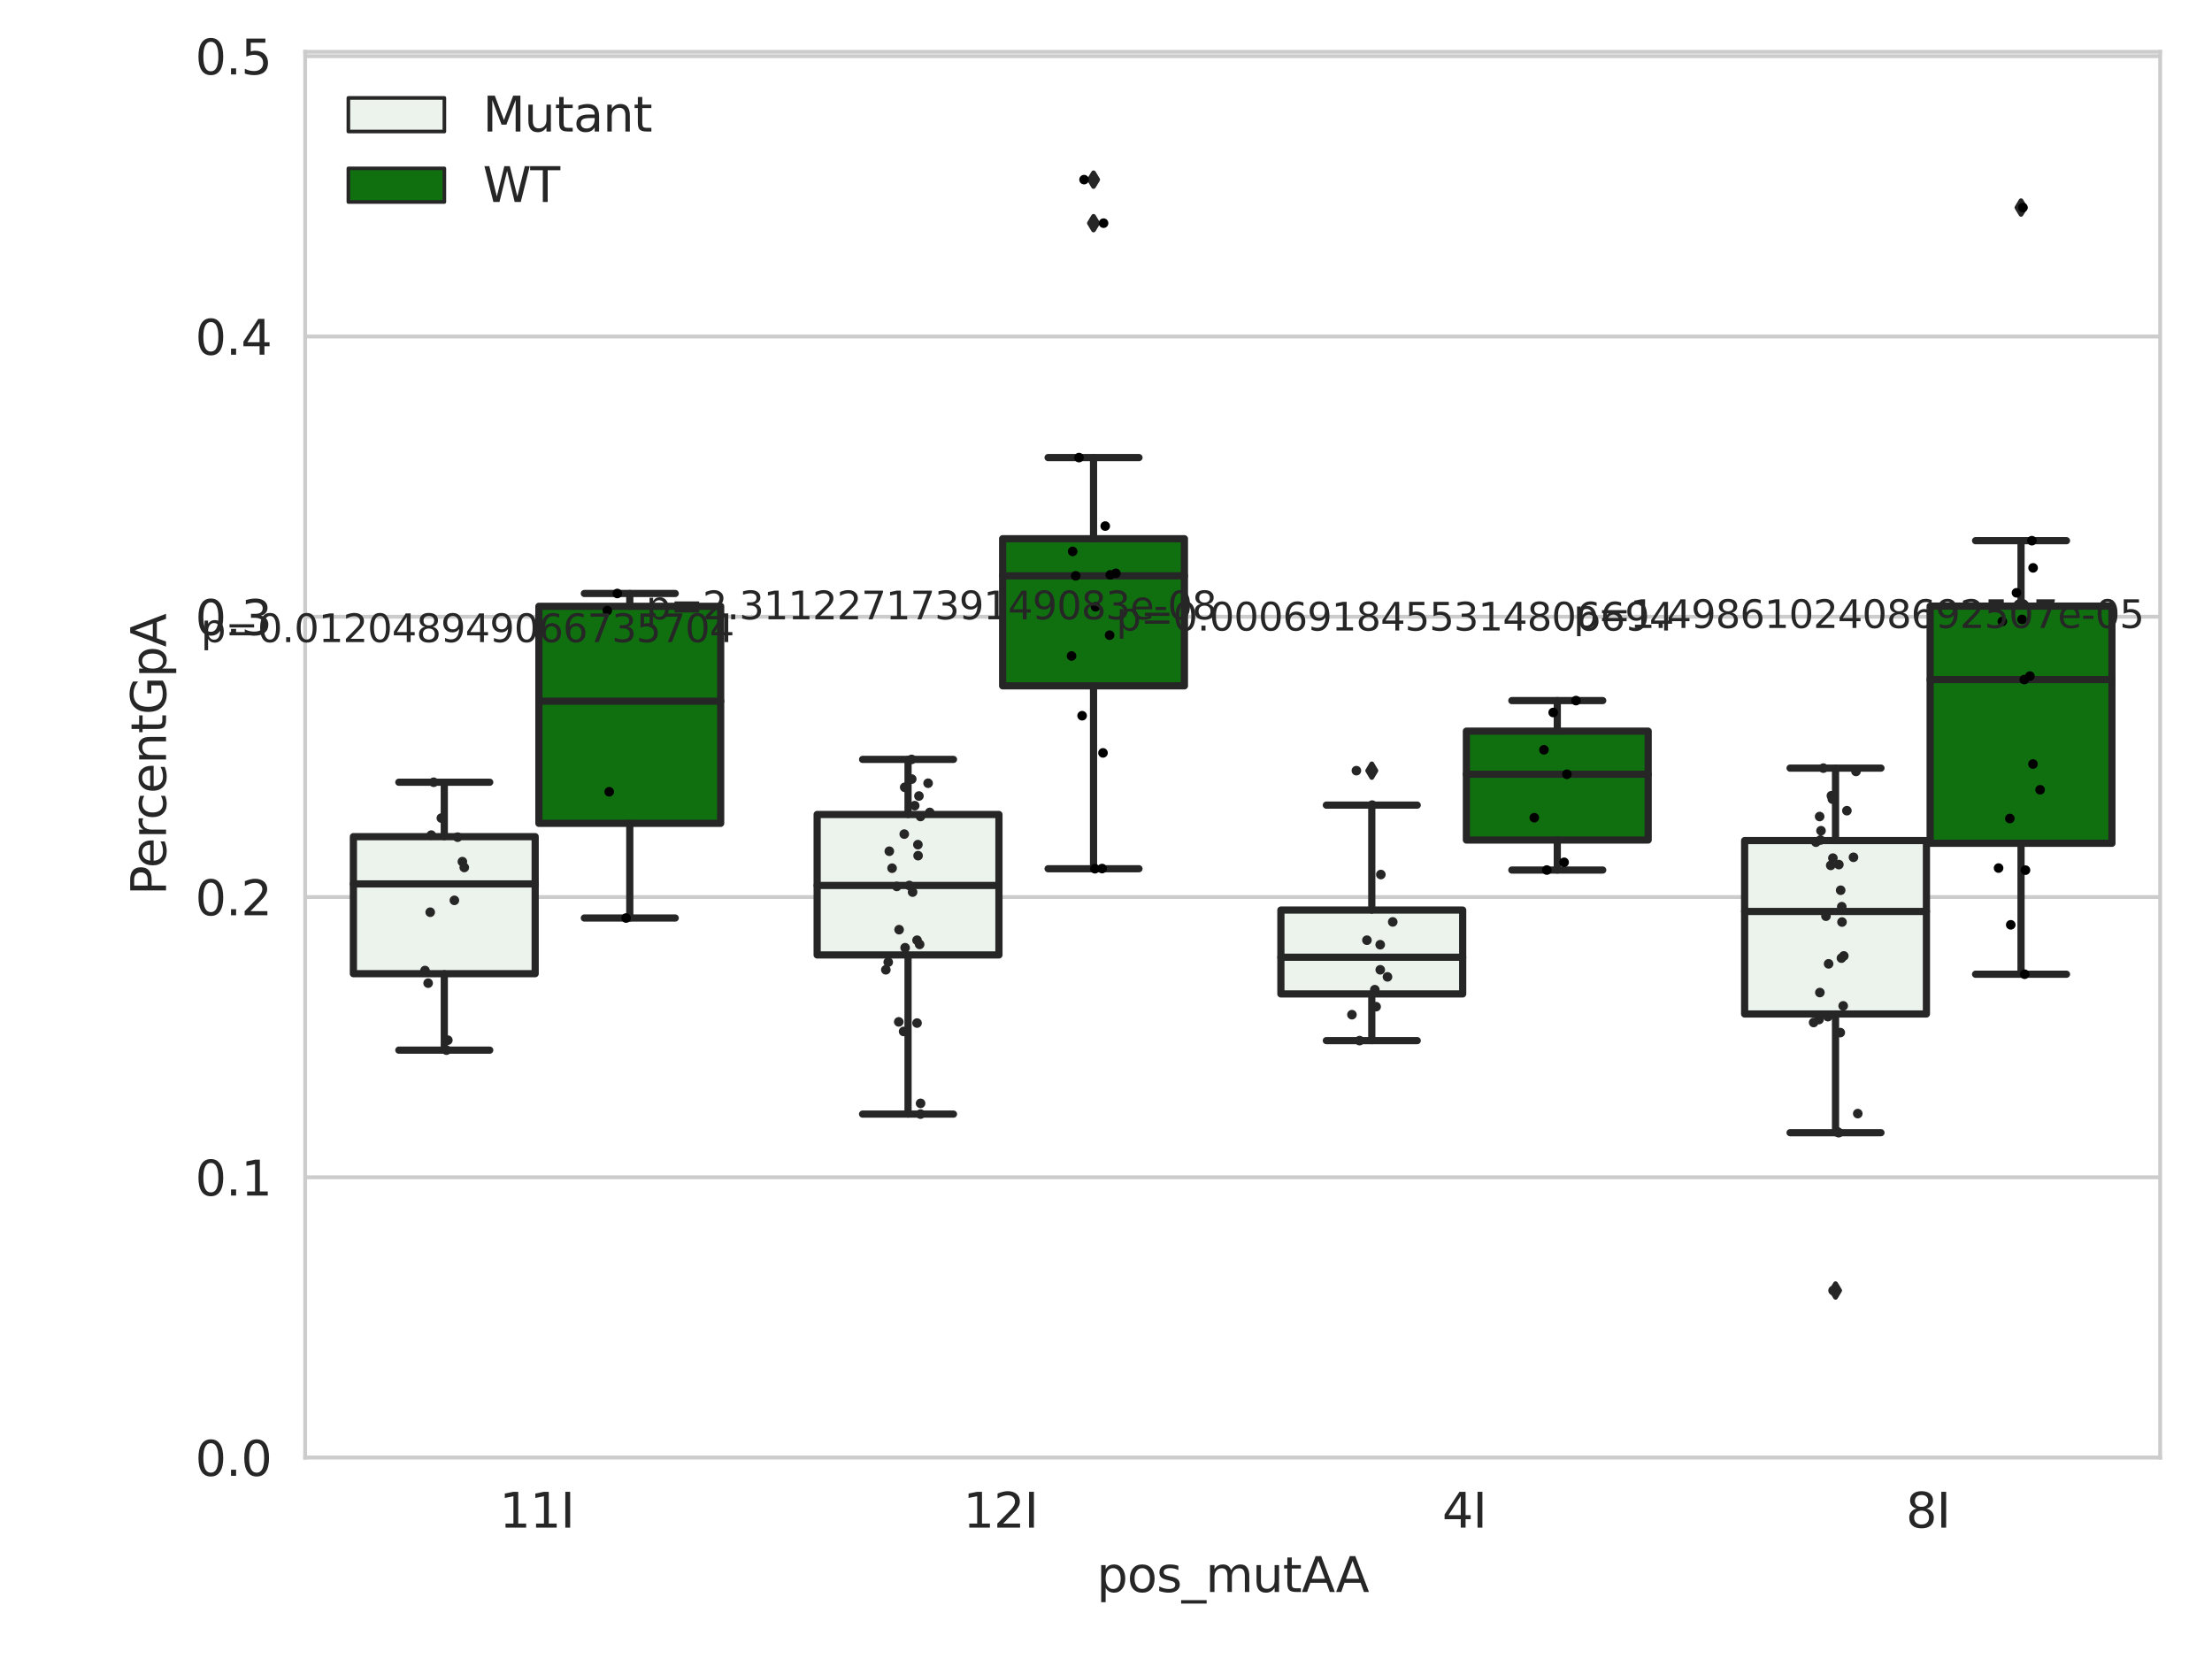 <?xml version="1.0" encoding="utf-8" standalone="no"?>
<!DOCTYPE svg PUBLIC "-//W3C//DTD SVG 1.1//EN"
  "http://www.w3.org/Graphics/SVG/1.1/DTD/svg11.dtd">
<svg xmlns:xlink="http://www.w3.org/1999/xlink" width="460.8pt" height="345.6pt" viewBox="0 0 460.8 345.6" xmlns="http://www.w3.org/2000/svg" version="1.1">
 <defs>
  <style type="text/css">*{stroke-linejoin: round; stroke-linecap: butt}</style>
 </defs>
 <g id="figure_1">
  <g id="patch_1">
   <path d="M 0 345.6 
L 460.8 345.6 
L 460.8 0 
L 0 0 
z
" style="fill: #ffffff"/>
  </g>
  <g id="axes_1">
   <g id="patch_2">
    <path d="M 63.571 303.64 
L 450 303.64 
L 450 10.8 
L 63.571 10.8 
z
" style="fill: #ffffff"/>
   </g>
   <g id="matplotlib.axis_1">
    <g id="xtick_1">
     <g id="text_1">
      <!-- 11I -->
      <g style="fill: #262626" transform="translate(104.037 318.238)scale(0.1 -0.1)">
       <defs>
        <path id="DejaVuSans-31" d="M 794 531 
L 1825 531 
L 1825 4091 
L 703 3866 
L 703 4441 
L 1819 4666 
L 2450 4666 
L 2450 531 
L 3481 531 
L 3481 0 
L 794 0 
L 794 531 
z
" transform="scale(0.016)"/>
        <path id="DejaVuSans-49" d="M 628 4666 
L 1259 4666 
L 1259 0 
L 628 0 
L 628 4666 
z
" transform="scale(0.016)"/>
       </defs>
       <use xlink:href="#DejaVuSans-31"/>
       <use xlink:href="#DejaVuSans-31" x="63.623"/>
       <use xlink:href="#DejaVuSans-49" x="127.246"/>
      </g>
     </g>
    </g>
    <g id="xtick_2">
     <g id="text_2">
      <!-- 12I -->
      <g style="fill: #262626" transform="translate(200.645 318.238)scale(0.1 -0.1)">
       <defs>
        <path id="DejaVuSans-32" d="M 1228 531 
L 3431 531 
L 3431 0 
L 469 0 
L 469 531 
Q 828 903 1448 1529 
Q 2069 2156 2228 2338 
Q 2531 2678 2651 2914 
Q 2772 3150 2772 3378 
Q 2772 3750 2511 3984 
Q 2250 4219 1831 4219 
Q 1534 4219 1204 4116 
Q 875 4013 500 3803 
L 500 4441 
Q 881 4594 1212 4672 
Q 1544 4750 1819 4750 
Q 2544 4750 2975 4387 
Q 3406 4025 3406 3419 
Q 3406 3131 3298 2873 
Q 3191 2616 2906 2266 
Q 2828 2175 2409 1742 
Q 1991 1309 1228 531 
z
" transform="scale(0.016)"/>
       </defs>
       <use xlink:href="#DejaVuSans-31"/>
       <use xlink:href="#DejaVuSans-32" x="63.623"/>
       <use xlink:href="#DejaVuSans-49" x="127.246"/>
      </g>
     </g>
    </g>
    <g id="xtick_3">
     <g id="text_3">
      <!-- 4I -->
      <g style="fill: #262626" transform="translate(300.433 318.238)scale(0.1 -0.1)">
       <defs>
        <path id="DejaVuSans-34" d="M 2419 4116 
L 825 1625 
L 2419 1625 
L 2419 4116 
z
M 2253 4666 
L 3047 4666 
L 3047 1625 
L 3713 1625 
L 3713 1100 
L 3047 1100 
L 3047 0 
L 2419 0 
L 2419 1100 
L 313 1100 
L 313 1709 
L 2253 4666 
z
" transform="scale(0.016)"/>
       </defs>
       <use xlink:href="#DejaVuSans-34"/>
       <use xlink:href="#DejaVuSans-49" x="63.623"/>
      </g>
     </g>
    </g>
    <g id="xtick_4">
     <g id="text_4">
      <!-- 8I -->
      <g style="fill: #262626" transform="translate(397.04 318.238)scale(0.1 -0.1)">
       <defs>
        <path id="DejaVuSans-38" d="M 2034 2216 
Q 1584 2216 1326 1975 
Q 1069 1734 1069 1313 
Q 1069 891 1326 650 
Q 1584 409 2034 409 
Q 2484 409 2743 651 
Q 3003 894 3003 1313 
Q 3003 1734 2745 1975 
Q 2488 2216 2034 2216 
z
M 1403 2484 
Q 997 2584 770 2862 
Q 544 3141 544 3541 
Q 544 4100 942 4425 
Q 1341 4750 2034 4750 
Q 2731 4750 3128 4425 
Q 3525 4100 3525 3541 
Q 3525 3141 3298 2862 
Q 3072 2584 2669 2484 
Q 3125 2378 3379 2068 
Q 3634 1759 3634 1313 
Q 3634 634 3220 271 
Q 2806 -91 2034 -91 
Q 1263 -91 848 271 
Q 434 634 434 1313 
Q 434 1759 690 2068 
Q 947 2378 1403 2484 
z
M 1172 3481 
Q 1172 3119 1398 2916 
Q 1625 2713 2034 2713 
Q 2441 2713 2670 2916 
Q 2900 3119 2900 3481 
Q 2900 3844 2670 4047 
Q 2441 4250 2034 4250 
Q 1625 4250 1398 4047 
Q 1172 3844 1172 3481 
z
" transform="scale(0.016)"/>
       </defs>
       <use xlink:href="#DejaVuSans-38"/>
       <use xlink:href="#DejaVuSans-49" x="63.623"/>
      </g>
     </g>
    </g>
    <g id="text_5">
     <!-- pos_mutAA -->
     <g style="fill: #262626" transform="translate(228.47 331.638)scale(0.1 -0.1)">
      <defs>
       <path id="DejaVuSans-70" d="M 1159 525 
L 1159 -1331 
L 581 -1331 
L 581 3500 
L 1159 3500 
L 1159 2969 
Q 1341 3281 1617 3432 
Q 1894 3584 2278 3584 
Q 2916 3584 3314 3078 
Q 3713 2572 3713 1747 
Q 3713 922 3314 415 
Q 2916 -91 2278 -91 
Q 1894 -91 1617 61 
Q 1341 213 1159 525 
z
M 3116 1747 
Q 3116 2381 2855 2742 
Q 2594 3103 2138 3103 
Q 1681 3103 1420 2742 
Q 1159 2381 1159 1747 
Q 1159 1113 1420 752 
Q 1681 391 2138 391 
Q 2594 391 2855 752 
Q 3116 1113 3116 1747 
z
" transform="scale(0.016)"/>
       <path id="DejaVuSans-6f" d="M 1959 3097 
Q 1497 3097 1228 2736 
Q 959 2375 959 1747 
Q 959 1119 1226 758 
Q 1494 397 1959 397 
Q 2419 397 2687 759 
Q 2956 1122 2956 1747 
Q 2956 2369 2687 2733 
Q 2419 3097 1959 3097 
z
M 1959 3584 
Q 2709 3584 3137 3096 
Q 3566 2609 3566 1747 
Q 3566 888 3137 398 
Q 2709 -91 1959 -91 
Q 1206 -91 779 398 
Q 353 888 353 1747 
Q 353 2609 779 3096 
Q 1206 3584 1959 3584 
z
" transform="scale(0.016)"/>
       <path id="DejaVuSans-73" d="M 2834 3397 
L 2834 2853 
Q 2591 2978 2328 3040 
Q 2066 3103 1784 3103 
Q 1356 3103 1142 2972 
Q 928 2841 928 2578 
Q 928 2378 1081 2264 
Q 1234 2150 1697 2047 
L 1894 2003 
Q 2506 1872 2764 1633 
Q 3022 1394 3022 966 
Q 3022 478 2636 193 
Q 2250 -91 1575 -91 
Q 1294 -91 989 -36 
Q 684 19 347 128 
L 347 722 
Q 666 556 975 473 
Q 1284 391 1588 391 
Q 1994 391 2212 530 
Q 2431 669 2431 922 
Q 2431 1156 2273 1281 
Q 2116 1406 1581 1522 
L 1381 1569 
Q 847 1681 609 1914 
Q 372 2147 372 2553 
Q 372 3047 722 3315 
Q 1072 3584 1716 3584 
Q 2034 3584 2315 3537 
Q 2597 3491 2834 3397 
z
" transform="scale(0.016)"/>
       <path id="DejaVuSans-5f" d="M 3263 -1063 
L 3263 -1509 
L -63 -1509 
L -63 -1063 
L 3263 -1063 
z
" transform="scale(0.016)"/>
       <path id="DejaVuSans-6d" d="M 3328 2828 
Q 3544 3216 3844 3400 
Q 4144 3584 4550 3584 
Q 5097 3584 5394 3201 
Q 5691 2819 5691 2113 
L 5691 0 
L 5113 0 
L 5113 2094 
Q 5113 2597 4934 2840 
Q 4756 3084 4391 3084 
Q 3944 3084 3684 2787 
Q 3425 2491 3425 1978 
L 3425 0 
L 2847 0 
L 2847 2094 
Q 2847 2600 2669 2842 
Q 2491 3084 2119 3084 
Q 1678 3084 1418 2786 
Q 1159 2488 1159 1978 
L 1159 0 
L 581 0 
L 581 3500 
L 1159 3500 
L 1159 2956 
Q 1356 3278 1631 3431 
Q 1906 3584 2284 3584 
Q 2666 3584 2933 3390 
Q 3200 3197 3328 2828 
z
" transform="scale(0.016)"/>
       <path id="DejaVuSans-75" d="M 544 1381 
L 544 3500 
L 1119 3500 
L 1119 1403 
Q 1119 906 1312 657 
Q 1506 409 1894 409 
Q 2359 409 2629 706 
Q 2900 1003 2900 1516 
L 2900 3500 
L 3475 3500 
L 3475 0 
L 2900 0 
L 2900 538 
Q 2691 219 2414 64 
Q 2138 -91 1772 -91 
Q 1169 -91 856 284 
Q 544 659 544 1381 
z
M 1991 3584 
L 1991 3584 
z
" transform="scale(0.016)"/>
       <path id="DejaVuSans-74" d="M 1172 4494 
L 1172 3500 
L 2356 3500 
L 2356 3053 
L 1172 3053 
L 1172 1153 
Q 1172 725 1289 603 
Q 1406 481 1766 481 
L 2356 481 
L 2356 0 
L 1766 0 
Q 1100 0 847 248 
Q 594 497 594 1153 
L 594 3053 
L 172 3053 
L 172 3500 
L 594 3500 
L 594 4494 
L 1172 4494 
z
" transform="scale(0.016)"/>
       <path id="DejaVuSans-41" d="M 2188 4044 
L 1331 1722 
L 3047 1722 
L 2188 4044 
z
M 1831 4666 
L 2547 4666 
L 4325 0 
L 3669 0 
L 3244 1197 
L 1141 1197 
L 716 0 
L 50 0 
L 1831 4666 
z
" transform="scale(0.016)"/>
      </defs>
      <use xlink:href="#DejaVuSans-70"/>
      <use xlink:href="#DejaVuSans-6f" x="63.477"/>
      <use xlink:href="#DejaVuSans-73" x="124.658"/>
      <use xlink:href="#DejaVuSans-5f" x="176.758"/>
      <use xlink:href="#DejaVuSans-6d" x="226.758"/>
      <use xlink:href="#DejaVuSans-75" x="324.17"/>
      <use xlink:href="#DejaVuSans-74" x="387.549"/>
      <use xlink:href="#DejaVuSans-41" x="426.758"/>
      <use xlink:href="#DejaVuSans-41" x="497.916"/>
     </g>
    </g>
   </g>
   <g id="matplotlib.axis_2">
    <g id="ytick_1">
     <g id="line2d_1">
      <path d="M 63.571 303.64 
L 450 303.64 
" clip-path="url(#p794f28386f)" style="fill: none; stroke: #cccccc; stroke-width: 0.8; stroke-linecap: round"/>
     </g>
     <g id="text_6">
      <!-- 0.0 -->
      <g style="fill: #262626" transform="translate(40.668 307.439)scale(0.1 -0.1)">
       <defs>
        <path id="DejaVuSans-30" d="M 2034 4250 
Q 1547 4250 1301 3770 
Q 1056 3291 1056 2328 
Q 1056 1369 1301 889 
Q 1547 409 2034 409 
Q 2525 409 2770 889 
Q 3016 1369 3016 2328 
Q 3016 3291 2770 3770 
Q 2525 4250 2034 4250 
z
M 2034 4750 
Q 2819 4750 3233 4129 
Q 3647 3509 3647 2328 
Q 3647 1150 3233 529 
Q 2819 -91 2034 -91 
Q 1250 -91 836 529 
Q 422 1150 422 2328 
Q 422 3509 836 4129 
Q 1250 4750 2034 4750 
z
" transform="scale(0.016)"/>
        <path id="DejaVuSans-2e" d="M 684 794 
L 1344 794 
L 1344 0 
L 684 0 
L 684 794 
z
" transform="scale(0.016)"/>
       </defs>
       <use xlink:href="#DejaVuSans-30"/>
       <use xlink:href="#DejaVuSans-2e" x="63.623"/>
       <use xlink:href="#DejaVuSans-30" x="95.41"/>
      </g>
     </g>
    </g>
    <g id="ytick_2">
     <g id="line2d_2">
      <path d="M 63.571 245.254 
L 450 245.254 
" clip-path="url(#p794f28386f)" style="fill: none; stroke: #cccccc; stroke-width: 0.8; stroke-linecap: round"/>
     </g>
     <g id="text_7">
      <!-- 0.1 -->
      <g style="fill: #262626" transform="translate(40.668 249.053)scale(0.1 -0.1)">
       <use xlink:href="#DejaVuSans-30"/>
       <use xlink:href="#DejaVuSans-2e" x="63.623"/>
       <use xlink:href="#DejaVuSans-31" x="95.41"/>
      </g>
     </g>
    </g>
    <g id="ytick_3">
     <g id="line2d_3">
      <path d="M 63.571 186.867 
L 450 186.867 
" clip-path="url(#p794f28386f)" style="fill: none; stroke: #cccccc; stroke-width: 0.8; stroke-linecap: round"/>
     </g>
     <g id="text_8">
      <!-- 0.2 -->
      <g style="fill: #262626" transform="translate(40.668 190.666)scale(0.1 -0.1)">
       <use xlink:href="#DejaVuSans-30"/>
       <use xlink:href="#DejaVuSans-2e" x="63.623"/>
       <use xlink:href="#DejaVuSans-32" x="95.41"/>
      </g>
     </g>
    </g>
    <g id="ytick_4">
     <g id="line2d_4">
      <path d="M 63.571 128.481 
L 450 128.481 
" clip-path="url(#p794f28386f)" style="fill: none; stroke: #cccccc; stroke-width: 0.8; stroke-linecap: round"/>
     </g>
     <g id="text_9">
      <!-- 0.3 -->
      <g style="fill: #262626" transform="translate(40.668 132.28)scale(0.1 -0.1)">
       <defs>
        <path id="DejaVuSans-33" d="M 2597 2516 
Q 3050 2419 3304 2112 
Q 3559 1806 3559 1356 
Q 3559 666 3084 287 
Q 2609 -91 1734 -91 
Q 1441 -91 1130 -33 
Q 819 25 488 141 
L 488 750 
Q 750 597 1062 519 
Q 1375 441 1716 441 
Q 2309 441 2620 675 
Q 2931 909 2931 1356 
Q 2931 1769 2642 2001 
Q 2353 2234 1838 2234 
L 1294 2234 
L 1294 2753 
L 1863 2753 
Q 2328 2753 2575 2939 
Q 2822 3125 2822 3475 
Q 2822 3834 2567 4026 
Q 2313 4219 1838 4219 
Q 1578 4219 1281 4162 
Q 984 4106 628 3988 
L 628 4550 
Q 988 4650 1302 4700 
Q 1616 4750 1894 4750 
Q 2613 4750 3031 4423 
Q 3450 4097 3450 3541 
Q 3450 3153 3228 2886 
Q 3006 2619 2597 2516 
z
" transform="scale(0.016)"/>
       </defs>
       <use xlink:href="#DejaVuSans-30"/>
       <use xlink:href="#DejaVuSans-2e" x="63.623"/>
       <use xlink:href="#DejaVuSans-33" x="95.41"/>
      </g>
     </g>
    </g>
    <g id="ytick_5">
     <g id="line2d_5">
      <path d="M 63.571 70.094 
L 450 70.094 
" clip-path="url(#p794f28386f)" style="fill: none; stroke: #cccccc; stroke-width: 0.8; stroke-linecap: round"/>
     </g>
     <g id="text_10">
      <!-- 0.4 -->
      <g style="fill: #262626" transform="translate(40.668 73.893)scale(0.1 -0.1)">
       <use xlink:href="#DejaVuSans-30"/>
       <use xlink:href="#DejaVuSans-2e" x="63.623"/>
       <use xlink:href="#DejaVuSans-34" x="95.41"/>
      </g>
     </g>
    </g>
    <g id="ytick_6">
     <g id="line2d_6">
      <path d="M 63.571 11.708 
L 450 11.708 
" clip-path="url(#p794f28386f)" style="fill: none; stroke: #cccccc; stroke-width: 0.8; stroke-linecap: round"/>
     </g>
     <g id="text_11">
      <!-- 0.5 -->
      <g style="fill: #262626" transform="translate(40.668 15.507)scale(0.1 -0.1)">
       <defs>
        <path id="DejaVuSans-35" d="M 691 4666 
L 3169 4666 
L 3169 4134 
L 1269 4134 
L 1269 2991 
Q 1406 3038 1543 3061 
Q 1681 3084 1819 3084 
Q 2600 3084 3056 2656 
Q 3513 2228 3513 1497 
Q 3513 744 3044 326 
Q 2575 -91 1722 -91 
Q 1428 -91 1123 -41 
Q 819 9 494 109 
L 494 744 
Q 775 591 1075 516 
Q 1375 441 1709 441 
Q 2250 441 2565 725 
Q 2881 1009 2881 1497 
Q 2881 1984 2565 2268 
Q 2250 2553 1709 2553 
Q 1456 2553 1204 2497 
Q 953 2441 691 2322 
L 691 4666 
z
" transform="scale(0.016)"/>
       </defs>
       <use xlink:href="#DejaVuSans-30"/>
       <use xlink:href="#DejaVuSans-2e" x="63.623"/>
       <use xlink:href="#DejaVuSans-35" x="95.41"/>
      </g>
     </g>
    </g>
    <g id="text_12">
     <!-- PercentGpA -->
     <g style="fill: #262626" transform="translate(34.588 186.497)rotate(-90)scale(0.1 -0.1)">
      <defs>
       <path id="DejaVuSans-50" d="M 1259 4147 
L 1259 2394 
L 2053 2394 
Q 2494 2394 2734 2622 
Q 2975 2850 2975 3272 
Q 2975 3691 2734 3919 
Q 2494 4147 2053 4147 
L 1259 4147 
z
M 628 4666 
L 2053 4666 
Q 2838 4666 3239 4311 
Q 3641 3956 3641 3272 
Q 3641 2581 3239 2228 
Q 2838 1875 2053 1875 
L 1259 1875 
L 1259 0 
L 628 0 
L 628 4666 
z
" transform="scale(0.016)"/>
       <path id="DejaVuSans-65" d="M 3597 1894 
L 3597 1613 
L 953 1613 
Q 991 1019 1311 708 
Q 1631 397 2203 397 
Q 2534 397 2845 478 
Q 3156 559 3463 722 
L 3463 178 
Q 3153 47 2828 -22 
Q 2503 -91 2169 -91 
Q 1331 -91 842 396 
Q 353 884 353 1716 
Q 353 2575 817 3079 
Q 1281 3584 2069 3584 
Q 2775 3584 3186 3129 
Q 3597 2675 3597 1894 
z
M 3022 2063 
Q 3016 2534 2758 2815 
Q 2500 3097 2075 3097 
Q 1594 3097 1305 2825 
Q 1016 2553 972 2059 
L 3022 2063 
z
" transform="scale(0.016)"/>
       <path id="DejaVuSans-72" d="M 2631 2963 
Q 2534 3019 2420 3045 
Q 2306 3072 2169 3072 
Q 1681 3072 1420 2755 
Q 1159 2438 1159 1844 
L 1159 0 
L 581 0 
L 581 3500 
L 1159 3500 
L 1159 2956 
Q 1341 3275 1631 3429 
Q 1922 3584 2338 3584 
Q 2397 3584 2469 3576 
Q 2541 3569 2628 3553 
L 2631 2963 
z
" transform="scale(0.016)"/>
       <path id="DejaVuSans-63" d="M 3122 3366 
L 3122 2828 
Q 2878 2963 2633 3030 
Q 2388 3097 2138 3097 
Q 1578 3097 1268 2742 
Q 959 2388 959 1747 
Q 959 1106 1268 751 
Q 1578 397 2138 397 
Q 2388 397 2633 464 
Q 2878 531 3122 666 
L 3122 134 
Q 2881 22 2623 -34 
Q 2366 -91 2075 -91 
Q 1284 -91 818 406 
Q 353 903 353 1747 
Q 353 2603 823 3093 
Q 1294 3584 2113 3584 
Q 2378 3584 2631 3529 
Q 2884 3475 3122 3366 
z
" transform="scale(0.016)"/>
       <path id="DejaVuSans-6e" d="M 3513 2113 
L 3513 0 
L 2938 0 
L 2938 2094 
Q 2938 2591 2744 2837 
Q 2550 3084 2163 3084 
Q 1697 3084 1428 2787 
Q 1159 2491 1159 1978 
L 1159 0 
L 581 0 
L 581 3500 
L 1159 3500 
L 1159 2956 
Q 1366 3272 1645 3428 
Q 1925 3584 2291 3584 
Q 2894 3584 3203 3211 
Q 3513 2838 3513 2113 
z
" transform="scale(0.016)"/>
       <path id="DejaVuSans-47" d="M 3809 666 
L 3809 1919 
L 2778 1919 
L 2778 2438 
L 4434 2438 
L 4434 434 
Q 4069 175 3628 42 
Q 3188 -91 2688 -91 
Q 1594 -91 976 548 
Q 359 1188 359 2328 
Q 359 3472 976 4111 
Q 1594 4750 2688 4750 
Q 3144 4750 3555 4637 
Q 3966 4525 4313 4306 
L 4313 3634 
Q 3963 3931 3569 4081 
Q 3175 4231 2741 4231 
Q 1884 4231 1454 3753 
Q 1025 3275 1025 2328 
Q 1025 1384 1454 906 
Q 1884 428 2741 428 
Q 3075 428 3337 486 
Q 3600 544 3809 666 
z
" transform="scale(0.016)"/>
      </defs>
      <use xlink:href="#DejaVuSans-50"/>
      <use xlink:href="#DejaVuSans-65" x="56.678"/>
      <use xlink:href="#DejaVuSans-72" x="118.201"/>
      <use xlink:href="#DejaVuSans-63" x="157.064"/>
      <use xlink:href="#DejaVuSans-65" x="212.045"/>
      <use xlink:href="#DejaVuSans-6e" x="273.568"/>
      <use xlink:href="#DejaVuSans-74" x="336.947"/>
      <use xlink:href="#DejaVuSans-47" x="376.156"/>
      <use xlink:href="#DejaVuSans-70" x="453.646"/>
      <use xlink:href="#DejaVuSans-41" x="517.123"/>
     </g>
    </g>
   </g>
   <g id="patch_3">
    <path d="M 73.618 202.837 
L 111.488 202.837 
L 111.488 174.289 
L 73.618 174.289 
L 73.618 202.837 
z
" clip-path="url(#p794f28386f)" style="fill: #ecf2ec; stroke: #262626; stroke-width: 1.5; stroke-linejoin: miter"/>
   </g>
   <g id="patch_4">
    <path d="M 112.261 171.516 
L 150.131 171.516 
L 150.131 126.308 
L 112.261 126.308 
L 112.261 171.516 
z
" clip-path="url(#p794f28386f)" style="fill: #107010; stroke: #262626; stroke-width: 1.5; stroke-linejoin: miter"/>
   </g>
   <g id="patch_5">
    <path d="M 170.226 198.933 
L 208.096 198.933 
L 208.096 169.669 
L 170.226 169.669 
L 170.226 198.933 
z
" clip-path="url(#p794f28386f)" style="fill: #ecf2ec; stroke: #262626; stroke-width: 1.5; stroke-linejoin: miter"/>
   </g>
   <g id="patch_6">
    <path d="M 208.868 142.874 
L 246.738 142.874 
L 246.738 112.227 
L 208.868 112.227 
L 208.868 142.874 
z
" clip-path="url(#p794f28386f)" style="fill: #107010; stroke: #262626; stroke-width: 1.5; stroke-linejoin: miter"/>
   </g>
   <g id="patch_7">
    <path d="M 266.833 207.053 
L 304.703 207.053 
L 304.703 189.583 
L 266.833 189.583 
L 266.833 207.053 
z
" clip-path="url(#p794f28386f)" style="fill: #ecf2ec; stroke: #262626; stroke-width: 1.5; stroke-linejoin: miter"/>
   </g>
   <g id="patch_8">
    <path d="M 305.476 174.989 
L 343.346 174.989 
L 343.346 152.312 
L 305.476 152.312 
L 305.476 174.989 
z
" clip-path="url(#p794f28386f)" style="fill: #107010; stroke: #262626; stroke-width: 1.5; stroke-linejoin: miter"/>
   </g>
   <g id="patch_9">
    <path d="M 363.44 211.227 
L 401.31 211.227 
L 401.31 175.108 
L 363.44 175.108 
L 363.44 211.227 
z
" clip-path="url(#p794f28386f)" style="fill: #ecf2ec; stroke: #262626; stroke-width: 1.5; stroke-linejoin: miter"/>
   </g>
   <g id="patch_10">
    <path d="M 402.083 175.673 
L 439.953 175.673 
L 439.953 126.266 
L 402.083 126.266 
L 402.083 175.673 
z
" clip-path="url(#p794f28386f)" style="fill: #107010; stroke: #262626; stroke-width: 1.5; stroke-linejoin: miter"/>
   </g>
   <g id="patch_11">
    <path d="M 111.875 303.64 
L 111.875 303.64 
L 111.875 303.64 
L 111.875 303.64 
z
" clip-path="url(#p794f28386f)" style="fill: #ecf2ec; stroke: #262626; stroke-width: 0.75; stroke-linejoin: miter"/>
   </g>
   <g id="patch_12">
    <path d="M 111.875 303.64 
L 111.875 303.64 
L 111.875 303.64 
L 111.875 303.64 
z
" clip-path="url(#p794f28386f)" style="fill: #107010; stroke: #262626; stroke-width: 0.75; stroke-linejoin: miter"/>
   </g>
   <g id="PathCollection_1"/>
   <g id="PathCollection_2"/>
   <g id="line2d_7">
    <path d="M 92.553 202.837 
L 92.553 218.763 
" clip-path="url(#p794f28386f)" style="fill: none; stroke: #262626; stroke-width: 1.5; stroke-linecap: round"/>
   </g>
   <g id="line2d_8">
    <path d="M 92.553 174.289 
L 92.553 162.954 
" clip-path="url(#p794f28386f)" style="fill: none; stroke: #262626; stroke-width: 1.5; stroke-linecap: round"/>
   </g>
   <g id="line2d_9">
    <path d="M 83.086 218.763 
L 102.021 218.763 
" clip-path="url(#p794f28386f)" style="fill: none; stroke: #262626; stroke-width: 1.5; stroke-linecap: round"/>
   </g>
   <g id="line2d_10">
    <path d="M 83.086 162.954 
L 102.021 162.954 
" clip-path="url(#p794f28386f)" style="fill: none; stroke: #262626; stroke-width: 1.5; stroke-linecap: round"/>
   </g>
   <g id="line2d_11"/>
   <g id="line2d_12">
    <path d="M 131.196 171.516 
L 131.196 191.238 
" clip-path="url(#p794f28386f)" style="fill: none; stroke: #262626; stroke-width: 1.5; stroke-linecap: round"/>
   </g>
   <g id="line2d_13">
    <path d="M 131.196 126.308 
L 131.196 123.635 
" clip-path="url(#p794f28386f)" style="fill: none; stroke: #262626; stroke-width: 1.5; stroke-linecap: round"/>
   </g>
   <g id="line2d_14">
    <path d="M 121.729 191.238 
L 140.664 191.238 
" clip-path="url(#p794f28386f)" style="fill: none; stroke: #262626; stroke-width: 1.5; stroke-linecap: round"/>
   </g>
   <g id="line2d_15">
    <path d="M 121.729 123.635 
L 140.664 123.635 
" clip-path="url(#p794f28386f)" style="fill: none; stroke: #262626; stroke-width: 1.5; stroke-linecap: round"/>
   </g>
   <g id="line2d_16"/>
   <g id="line2d_17">
    <path d="M 189.161 198.933 
L 189.161 232.088 
" clip-path="url(#p794f28386f)" style="fill: none; stroke: #262626; stroke-width: 1.5; stroke-linecap: round"/>
   </g>
   <g id="line2d_18">
    <path d="M 189.161 169.669 
L 189.161 158.199 
" clip-path="url(#p794f28386f)" style="fill: none; stroke: #262626; stroke-width: 1.5; stroke-linecap: round"/>
   </g>
   <g id="line2d_19">
    <path d="M 179.693 232.088 
L 198.628 232.088 
" clip-path="url(#p794f28386f)" style="fill: none; stroke: #262626; stroke-width: 1.5; stroke-linecap: round"/>
   </g>
   <g id="line2d_20">
    <path d="M 179.693 158.199 
L 198.628 158.199 
" clip-path="url(#p794f28386f)" style="fill: none; stroke: #262626; stroke-width: 1.5; stroke-linecap: round"/>
   </g>
   <g id="line2d_21"/>
   <g id="line2d_22">
    <path d="M 227.803 142.874 
L 227.803 180.973 
" clip-path="url(#p794f28386f)" style="fill: none; stroke: #262626; stroke-width: 1.5; stroke-linecap: round"/>
   </g>
   <g id="line2d_23">
    <path d="M 227.803 112.227 
L 227.803 95.32 
" clip-path="url(#p794f28386f)" style="fill: none; stroke: #262626; stroke-width: 1.5; stroke-linecap: round"/>
   </g>
   <g id="line2d_24">
    <path d="M 218.336 180.973 
L 237.271 180.973 
" clip-path="url(#p794f28386f)" style="fill: none; stroke: #262626; stroke-width: 1.5; stroke-linecap: round"/>
   </g>
   <g id="line2d_25">
    <path d="M 218.336 95.32 
L 237.271 95.32 
" clip-path="url(#p794f28386f)" style="fill: none; stroke: #262626; stroke-width: 1.5; stroke-linecap: round"/>
   </g>
   <g id="line2d_26">
    <defs>
     <path id="m2f9ed96a70" d="M -0 1.414 
L 0.849 0 
L 0 -1.414 
L -0.849 -0 
z
" style="stroke: #262626; stroke-linejoin: miter"/>
    </defs>
    <g clip-path="url(#p794f28386f)">
     <use xlink:href="#m2f9ed96a70" x="227.803" y="46.489" style="fill: #262626; stroke: #262626; stroke-linejoin: miter"/>
     <use xlink:href="#m2f9ed96a70" x="227.803" y="37.422" style="fill: #262626; stroke: #262626; stroke-linejoin: miter"/>
    </g>
   </g>
   <g id="line2d_27">
    <path d="M 285.768 207.053 
L 285.768 216.78 
" clip-path="url(#p794f28386f)" style="fill: none; stroke: #262626; stroke-width: 1.5; stroke-linecap: round"/>
   </g>
   <g id="line2d_28">
    <path d="M 285.768 189.583 
L 285.768 167.721 
" clip-path="url(#p794f28386f)" style="fill: none; stroke: #262626; stroke-width: 1.5; stroke-linecap: round"/>
   </g>
   <g id="line2d_29">
    <path d="M 276.3 216.78 
L 295.235 216.78 
" clip-path="url(#p794f28386f)" style="fill: none; stroke: #262626; stroke-width: 1.5; stroke-linecap: round"/>
   </g>
   <g id="line2d_30">
    <path d="M 276.3 167.721 
L 295.235 167.721 
" clip-path="url(#p794f28386f)" style="fill: none; stroke: #262626; stroke-width: 1.5; stroke-linecap: round"/>
   </g>
   <g id="line2d_31">
    <g clip-path="url(#p794f28386f)">
     <use xlink:href="#m2f9ed96a70" x="285.768" y="160.543" style="fill: #262626; stroke: #262626; stroke-linejoin: miter"/>
    </g>
   </g>
   <g id="line2d_32">
    <path d="M 324.411 174.989 
L 324.411 181.245 
" clip-path="url(#p794f28386f)" style="fill: none; stroke: #262626; stroke-width: 1.5; stroke-linecap: round"/>
   </g>
   <g id="line2d_33">
    <path d="M 324.411 152.312 
L 324.411 145.947 
" clip-path="url(#p794f28386f)" style="fill: none; stroke: #262626; stroke-width: 1.5; stroke-linecap: round"/>
   </g>
   <g id="line2d_34">
    <path d="M 314.943 181.245 
L 333.878 181.245 
" clip-path="url(#p794f28386f)" style="fill: none; stroke: #262626; stroke-width: 1.5; stroke-linecap: round"/>
   </g>
   <g id="line2d_35">
    <path d="M 314.943 145.947 
L 333.878 145.947 
" clip-path="url(#p794f28386f)" style="fill: none; stroke: #262626; stroke-width: 1.5; stroke-linecap: round"/>
   </g>
   <g id="line2d_36"/>
   <g id="line2d_37">
    <path d="M 382.375 211.227 
L 382.375 235.961 
" clip-path="url(#p794f28386f)" style="fill: none; stroke: #262626; stroke-width: 1.5; stroke-linecap: round"/>
   </g>
   <g id="line2d_38">
    <path d="M 382.375 175.108 
L 382.375 160.012 
" clip-path="url(#p794f28386f)" style="fill: none; stroke: #262626; stroke-width: 1.5; stroke-linecap: round"/>
   </g>
   <g id="line2d_39">
    <path d="M 372.907 235.961 
L 391.842 235.961 
" clip-path="url(#p794f28386f)" style="fill: none; stroke: #262626; stroke-width: 1.5; stroke-linecap: round"/>
   </g>
   <g id="line2d_40">
    <path d="M 372.907 160.012 
L 391.842 160.012 
" clip-path="url(#p794f28386f)" style="fill: none; stroke: #262626; stroke-width: 1.5; stroke-linecap: round"/>
   </g>
   <g id="line2d_41">
    <g clip-path="url(#p794f28386f)">
     <use xlink:href="#m2f9ed96a70" x="382.375" y="268.836" style="fill: #262626; stroke: #262626; stroke-linejoin: miter"/>
    </g>
   </g>
   <g id="line2d_42">
    <path d="M 421.018 175.673 
L 421.018 202.948 
" clip-path="url(#p794f28386f)" style="fill: none; stroke: #262626; stroke-width: 1.5; stroke-linecap: round"/>
   </g>
   <g id="line2d_43">
    <path d="M 421.018 126.266 
L 421.018 112.636 
" clip-path="url(#p794f28386f)" style="fill: none; stroke: #262626; stroke-width: 1.5; stroke-linecap: round"/>
   </g>
   <g id="line2d_44">
    <path d="M 411.55 202.948 
L 430.485 202.948 
" clip-path="url(#p794f28386f)" style="fill: none; stroke: #262626; stroke-width: 1.5; stroke-linecap: round"/>
   </g>
   <g id="line2d_45">
    <path d="M 411.55 112.636 
L 430.485 112.636 
" clip-path="url(#p794f28386f)" style="fill: none; stroke: #262626; stroke-width: 1.5; stroke-linecap: round"/>
   </g>
   <g id="line2d_46">
    <g clip-path="url(#p794f28386f)">
     <use xlink:href="#m2f9ed96a70" x="421.018" y="43.237" style="fill: #262626; stroke: #262626; stroke-linejoin: miter"/>
    </g>
   </g>
   <g id="line2d_47">
    <path d="M 73.618 184.136 
L 111.488 184.136 
" clip-path="url(#p794f28386f)" style="fill: none; stroke: #262626; stroke-width: 1.5; stroke-linecap: round"/>
   </g>
   <g id="line2d_48">
    <path d="M 112.261 146.07 
L 150.131 146.07 
" clip-path="url(#p794f28386f)" style="fill: none; stroke: #262626; stroke-width: 1.5; stroke-linecap: round"/>
   </g>
   <g id="line2d_49">
    <path d="M 170.226 184.458 
L 208.096 184.458 
" clip-path="url(#p794f28386f)" style="fill: none; stroke: #262626; stroke-width: 1.5; stroke-linecap: round"/>
   </g>
   <g id="line2d_50">
    <path d="M 208.868 119.957 
L 246.738 119.957 
" clip-path="url(#p794f28386f)" style="fill: none; stroke: #262626; stroke-width: 1.5; stroke-linecap: round"/>
   </g>
   <g id="line2d_51">
    <path d="M 266.833 199.414 
L 304.703 199.414 
" clip-path="url(#p794f28386f)" style="fill: none; stroke: #262626; stroke-width: 1.5; stroke-linecap: round"/>
   </g>
   <g id="line2d_52">
    <path d="M 305.476 161.29 
L 343.346 161.29 
" clip-path="url(#p794f28386f)" style="fill: none; stroke: #262626; stroke-width: 1.5; stroke-linecap: round"/>
   </g>
   <g id="line2d_53">
    <path d="M 363.44 189.87 
L 401.31 189.87 
" clip-path="url(#p794f28386f)" style="fill: none; stroke: #262626; stroke-width: 1.5; stroke-linecap: round"/>
   </g>
   <g id="line2d_54">
    <path d="M 402.083 141.565 
L 439.953 141.565 
" clip-path="url(#p794f28386f)" style="fill: none; stroke: #262626; stroke-width: 1.5; stroke-linecap: round"/>
   </g>
   <g id="patch_13">
    <path d="M 63.571 303.64 
L 63.571 10.8 
" style="fill: none; stroke: #cccccc; stroke-width: 0.8; stroke-linejoin: miter; stroke-linecap: square"/>
   </g>
   <g id="patch_14">
    <path d="M 450 303.64 
L 450 10.8 
" style="fill: none; stroke: #cccccc; stroke-width: 0.8; stroke-linejoin: miter; stroke-linecap: square"/>
   </g>
   <g id="patch_15">
    <path d="M 63.571 303.64 
L 450 303.64 
" style="fill: none; stroke: #cccccc; stroke-width: 0.8; stroke-linejoin: miter; stroke-linecap: square"/>
   </g>
   <g id="patch_16">
    <path d="M 63.571 10.8 
L 450 10.8 
" style="fill: none; stroke: #cccccc; stroke-width: 0.8; stroke-linejoin: miter; stroke-linecap: square"/>
   </g>
   <g id="PathCollection_3">
    <defs>
     <path id="C0_0_7985a4a0b1" d="M 0 1 
C 0.265 1 0.52 0.895 0.707 0.707 
C 0.895 0.52 1 0.265 1 -0 
C 1 -0.265 0.895 -0.52 0.707 -0.707 
C 0.52 -0.895 0.265 -1 0 -1 
C -0.265 -1 -0.52 -0.895 -0.707 -0.707 
C -0.895 -0.52 -1 -0.265 -1 0 
C -1 0.265 -0.895 0.52 -0.707 0.707 
C -0.52 0.895 -0.265 1 0 1 
z
"/>
    </defs>
    <g clip-path="url(#p794f28386f)">
     <use xlink:href="#C0_0_7985a4a0b1" x="93.295" y="216.689" style="fill: #262626"/>
    </g>
    <g clip-path="url(#p794f28386f)">
     <use xlink:href="#C0_0_7985a4a0b1" x="95.33" y="174.397" style="fill: #262626"/>
    </g>
    <g clip-path="url(#p794f28386f)">
     <use xlink:href="#C0_0_7985a4a0b1" x="90.347" y="162.954" style="fill: #262626"/>
    </g>
    <g clip-path="url(#p794f28386f)">
     <use xlink:href="#C0_0_7985a4a0b1" x="89.189" y="204.808" style="fill: #262626"/>
    </g>
    <g clip-path="url(#p794f28386f)">
     <use xlink:href="#C0_0_7985a4a0b1" x="91.942" y="170.422" style="fill: #262626"/>
    </g>
    <g clip-path="url(#p794f28386f)">
     <use xlink:href="#C0_0_7985a4a0b1" x="94.657" y="187.558" style="fill: #262626"/>
    </g>
    <g clip-path="url(#p794f28386f)">
     <use xlink:href="#C0_0_7985a4a0b1" x="88.538" y="202.18" style="fill: #262626"/>
    </g>
    <g clip-path="url(#p794f28386f)">
     <use xlink:href="#C0_0_7985a4a0b1" x="89.621" y="190.032" style="fill: #262626"/>
    </g>
    <g clip-path="url(#p794f28386f)">
     <use xlink:href="#C0_0_7985a4a0b1" x="96.719" y="180.713" style="fill: #262626"/>
    </g>
    <g clip-path="url(#p794f28386f)">
     <use xlink:href="#C0_0_7985a4a0b1" x="96.322" y="179.497" style="fill: #262626"/>
    </g>
    <g clip-path="url(#p794f28386f)">
     <use xlink:href="#C0_0_7985a4a0b1" x="93.008" y="218.763" style="fill: #262626"/>
    </g>
    <g clip-path="url(#p794f28386f)">
     <use xlink:href="#C0_0_7985a4a0b1" x="89.843" y="173.966" style="fill: #262626"/>
    </g>
   </g>
   <g id="PathCollection_4">
    <defs>
     <path id="C1_0_f03fed1429" d="M 0 1 
C 0.265 1 0.52 0.895 0.707 0.707 
C 0.895 0.52 1 0.265 1 -0 
C 1 -0.265 0.895 -0.52 0.707 -0.707 
C 0.52 -0.895 0.265 -1 0 -1 
C -0.265 -1 -0.52 -0.895 -0.707 -0.707 
C -0.895 -0.52 -1 -0.265 -1 0 
C -1 0.265 -0.895 0.52 -0.707 0.707 
C -0.52 0.895 -0.265 1 0 1 
z
"/>
    </defs>
    <g clip-path="url(#p794f28386f)">
     <use xlink:href="#C1_0_f03fed1429" x="126.913" y="164.942"/>
    </g>
    <g clip-path="url(#p794f28386f)">
     <use xlink:href="#C1_0_f03fed1429" x="128.594" y="123.635"/>
    </g>
    <g clip-path="url(#p794f28386f)">
     <use xlink:href="#C1_0_f03fed1429" x="130.424" y="191.238"/>
    </g>
    <g clip-path="url(#p794f28386f)">
     <use xlink:href="#C1_0_f03fed1429" x="126.51" y="127.199"/>
    </g>
   </g>
   <g id="PathCollection_5">
    <defs>
     <path id="C2_0_4c42d6afd7" d="M 0 1 
C 0.265 1 0.52 0.895 0.707 0.707 
C 0.895 0.52 1 0.265 1 -0 
C 1 -0.265 0.895 -0.52 0.707 -0.707 
C 0.52 -0.895 0.265 -1 0 -1 
C -0.265 -1 -0.52 -0.895 -0.707 -0.707 
C -0.895 -0.52 -1 -0.265 -1 0 
C -1 0.265 -0.895 0.52 -0.707 0.707 
C -0.52 0.895 -0.265 1 0 1 
z
"/>
    </defs>
    <g clip-path="url(#p794f28386f)">
     <use xlink:href="#C2_0_4c42d6afd7" x="187.301" y="193.667" style="fill: #262626"/>
    </g>
    <g clip-path="url(#p794f28386f)">
     <use xlink:href="#C2_0_4c42d6afd7" x="188.372" y="173.758" style="fill: #262626"/>
    </g>
    <g clip-path="url(#p794f28386f)">
     <use xlink:href="#C2_0_4c42d6afd7" x="186.814" y="184.657" style="fill: #262626"/>
    </g>
    <g clip-path="url(#p794f28386f)">
     <use xlink:href="#C2_0_4c42d6afd7" x="188.466" y="164.011" style="fill: #262626"/>
    </g>
    <g clip-path="url(#p794f28386f)">
     <use xlink:href="#C2_0_4c42d6afd7" x="191.036" y="213.121" style="fill: #262626"/>
    </g>
    <g clip-path="url(#p794f28386f)">
     <use xlink:href="#C2_0_4c42d6afd7" x="184.536" y="202.026" style="fill: #262626"/>
    </g>
    <g clip-path="url(#p794f28386f)">
     <use xlink:href="#C2_0_4c42d6afd7" x="193.341" y="163.158" style="fill: #262626"/>
    </g>
    <g clip-path="url(#p794f28386f)">
     <use xlink:href="#C2_0_4c42d6afd7" x="187.227" y="212.874" style="fill: #262626"/>
    </g>
    <g clip-path="url(#p794f28386f)">
     <use xlink:href="#C2_0_4c42d6afd7" x="193.683" y="169.244" style="fill: #262626"/>
    </g>
    <g clip-path="url(#p794f28386f)">
     <use xlink:href="#C2_0_4c42d6afd7" x="185.26" y="177.327" style="fill: #262626"/>
    </g>
    <g clip-path="url(#p794f28386f)">
     <use xlink:href="#C2_0_4c42d6afd7" x="189.424" y="184.458" style="fill: #262626"/>
    </g>
    <g clip-path="url(#p794f28386f)">
     <use xlink:href="#C2_0_4c42d6afd7" x="191.254" y="178.251" style="fill: #262626"/>
    </g>
    <g clip-path="url(#p794f28386f)">
     <use xlink:href="#C2_0_4c42d6afd7" x="191.43" y="165.824" style="fill: #262626"/>
    </g>
    <g clip-path="url(#p794f28386f)">
     <use xlink:href="#C2_0_4c42d6afd7" x="188.554" y="197.428" style="fill: #262626"/>
    </g>
    <g clip-path="url(#p794f28386f)">
     <use xlink:href="#C2_0_4c42d6afd7" x="189.902" y="158.199" style="fill: #262626"/>
    </g>
    <g clip-path="url(#p794f28386f)">
     <use xlink:href="#C2_0_4c42d6afd7" x="189.935" y="162.297" style="fill: #262626"/>
    </g>
    <g clip-path="url(#p794f28386f)">
     <use xlink:href="#C2_0_4c42d6afd7" x="191.038" y="195.864" style="fill: #262626"/>
    </g>
    <g clip-path="url(#p794f28386f)">
     <use xlink:href="#C2_0_4c42d6afd7" x="191.574" y="196.739" style="fill: #262626"/>
    </g>
    <g clip-path="url(#p794f28386f)">
     <use xlink:href="#C2_0_4c42d6afd7" x="185.837" y="180.86" style="fill: #262626"/>
    </g>
    <g clip-path="url(#p794f28386f)">
     <use xlink:href="#C2_0_4c42d6afd7" x="188.236" y="214.869" style="fill: #262626"/>
    </g>
    <g clip-path="url(#p794f28386f)">
     <use xlink:href="#C2_0_4c42d6afd7" x="191.771" y="229.851" style="fill: #262626"/>
    </g>
    <g clip-path="url(#p794f28386f)">
     <use xlink:href="#C2_0_4c42d6afd7" x="190.555" y="167.833" style="fill: #262626"/>
    </g>
    <g clip-path="url(#p794f28386f)">
     <use xlink:href="#C2_0_4c42d6afd7" x="191.758" y="232.088" style="fill: #262626"/>
    </g>
    <g clip-path="url(#p794f28386f)">
     <use xlink:href="#C2_0_4c42d6afd7" x="191.213" y="175.955" style="fill: #262626"/>
    </g>
    <g clip-path="url(#p794f28386f)">
     <use xlink:href="#C2_0_4c42d6afd7" x="190.113" y="185.84" style="fill: #262626"/>
    </g>
    <g clip-path="url(#p794f28386f)">
     <use xlink:href="#C2_0_4c42d6afd7" x="191.758" y="170.093" style="fill: #262626"/>
    </g>
    <g clip-path="url(#p794f28386f)">
     <use xlink:href="#C2_0_4c42d6afd7" x="185.035" y="200.437" style="fill: #262626"/>
    </g>
   </g>
   <g id="PathCollection_6">
    <defs>
     <path id="C3_0_073a9e8be2" d="M 0 1 
C 0.265 1 0.52 0.895 0.707 0.707 
C 0.895 0.52 1 0.265 1 -0 
C 1 -0.265 0.895 -0.52 0.707 -0.707 
C 0.52 -0.895 0.265 -1 0 -1 
C -0.265 -1 -0.52 -0.895 -0.707 -0.707 
C -0.895 -0.52 -1 -0.265 -1 0 
C -1 0.265 -0.895 0.52 -0.707 0.707 
C -0.52 0.895 -0.265 1 0 1 
z
"/>
    </defs>
    <g clip-path="url(#p794f28386f)">
     <use xlink:href="#C3_0_073a9e8be2" x="229.892" y="46.489"/>
    </g>
    <g clip-path="url(#p794f28386f)">
     <use xlink:href="#C3_0_073a9e8be2" x="229.774" y="156.839"/>
    </g>
    <g clip-path="url(#p794f28386f)">
     <use xlink:href="#C3_0_073a9e8be2" x="228.086" y="180.973"/>
    </g>
    <g clip-path="url(#p794f28386f)">
     <use xlink:href="#C3_0_073a9e8be2" x="231.296" y="119.747"/>
    </g>
    <g clip-path="url(#p794f28386f)">
     <use xlink:href="#C3_0_073a9e8be2" x="224.09" y="119.957"/>
    </g>
    <g clip-path="url(#p794f28386f)">
     <use xlink:href="#C3_0_073a9e8be2" x="231.153" y="132.314"/>
    </g>
    <g clip-path="url(#p794f28386f)">
     <use xlink:href="#C3_0_073a9e8be2" x="225.425" y="149.096"/>
    </g>
    <g clip-path="url(#p794f28386f)">
     <use xlink:href="#C3_0_073a9e8be2" x="232.451" y="119.43"/>
    </g>
    <g clip-path="url(#p794f28386f)">
     <use xlink:href="#C3_0_073a9e8be2" x="229.585" y="180.935"/>
    </g>
    <g clip-path="url(#p794f28386f)">
     <use xlink:href="#C3_0_073a9e8be2" x="223.456" y="114.865"/>
    </g>
    <g clip-path="url(#p794f28386f)">
     <use xlink:href="#C3_0_073a9e8be2" x="230.241" y="109.589"/>
    </g>
    <g clip-path="url(#p794f28386f)">
     <use xlink:href="#C3_0_073a9e8be2" x="228.206" y="126.406"/>
    </g>
    <g clip-path="url(#p794f28386f)">
     <use xlink:href="#C3_0_073a9e8be2" x="223.223" y="136.652"/>
    </g>
    <g clip-path="url(#p794f28386f)">
     <use xlink:href="#C3_0_073a9e8be2" x="225.834" y="37.422"/>
    </g>
    <g clip-path="url(#p794f28386f)">
     <use xlink:href="#C3_0_073a9e8be2" x="224.776" y="95.32"/>
    </g>
   </g>
   <g id="PathCollection_7">
    <defs>
     <path id="C4_0_c387c78b27" d="M 0 1 
C 0.265 1 0.52 0.895 0.707 0.707 
C 0.895 0.52 1 0.265 1 -0 
C 1 -0.265 0.895 -0.52 0.707 -0.707 
C 0.52 -0.895 0.265 -1 0 -1 
C -0.265 -1 -0.52 -0.895 -0.707 -0.707 
C -0.895 -0.52 -1 -0.265 -1 0 
C -1 0.265 -0.895 0.52 -0.707 0.707 
C -0.52 0.895 -0.265 1 0 1 
z
"/>
    </defs>
    <g clip-path="url(#p794f28386f)">
     <use xlink:href="#C4_0_c387c78b27" x="286.399" y="206.167" style="fill: #262626"/>
    </g>
    <g clip-path="url(#p794f28386f)">
     <use xlink:href="#C4_0_c387c78b27" x="287.655" y="182.181" style="fill: #262626"/>
    </g>
    <g clip-path="url(#p794f28386f)">
     <use xlink:href="#C4_0_c387c78b27" x="285.848" y="167.721" style="fill: #262626"/>
    </g>
    <g clip-path="url(#p794f28386f)">
     <use xlink:href="#C4_0_c387c78b27" x="287.522" y="196.799" style="fill: #262626"/>
    </g>
    <g clip-path="url(#p794f28386f)">
     <use xlink:href="#C4_0_c387c78b27" x="286.67" y="209.711" style="fill: #262626"/>
    </g>
    <g clip-path="url(#p794f28386f)">
     <use xlink:href="#C4_0_c387c78b27" x="283.225" y="216.78" style="fill: #262626"/>
    </g>
    <g clip-path="url(#p794f28386f)">
     <use xlink:href="#C4_0_c387c78b27" x="282.561" y="160.543" style="fill: #262626"/>
    </g>
    <g clip-path="url(#p794f28386f)">
     <use xlink:href="#C4_0_c387c78b27" x="281.633" y="211.377" style="fill: #262626"/>
    </g>
    <g clip-path="url(#p794f28386f)">
     <use xlink:href="#C4_0_c387c78b27" x="284.756" y="195.859" style="fill: #262626"/>
    </g>
    <g clip-path="url(#p794f28386f)">
     <use xlink:href="#C4_0_c387c78b27" x="289.039" y="203.498" style="fill: #262626"/>
    </g>
    <g clip-path="url(#p794f28386f)">
     <use xlink:href="#C4_0_c387c78b27" x="290.132" y="192.05" style="fill: #262626"/>
    </g>
    <g clip-path="url(#p794f28386f)">
     <use xlink:href="#C4_0_c387c78b27" x="287.533" y="202.029" style="fill: #262626"/>
    </g>
   </g>
   <g id="PathCollection_8">
    <defs>
     <path id="C5_0_f9b50dde3e" d="M 0 1 
C 0.265 1 0.52 0.895 0.707 0.707 
C 0.895 0.52 1 0.265 1 -0 
C 1 -0.265 0.895 -0.52 0.707 -0.707 
C 0.52 -0.895 0.265 -1 0 -1 
C -0.265 -1 -0.52 -0.895 -0.707 -0.707 
C -0.895 -0.52 -1 -0.265 -1 0 
C -1 0.265 -0.895 0.52 -0.707 0.707 
C -0.52 0.895 -0.265 1 0 1 
z
"/>
    </defs>
    <g clip-path="url(#p794f28386f)">
     <use xlink:href="#C5_0_f9b50dde3e" x="328.309" y="145.947"/>
    </g>
    <g clip-path="url(#p794f28386f)">
     <use xlink:href="#C5_0_f9b50dde3e" x="321.631" y="156.198"/>
    </g>
    <g clip-path="url(#p794f28386f)">
     <use xlink:href="#C5_0_f9b50dde3e" x="325.836" y="179.636"/>
    </g>
    <g clip-path="url(#p794f28386f)">
     <use xlink:href="#C5_0_f9b50dde3e" x="326.411" y="161.29"/>
    </g>
    <g clip-path="url(#p794f28386f)">
     <use xlink:href="#C5_0_f9b50dde3e" x="319.619" y="170.343"/>
    </g>
    <g clip-path="url(#p794f28386f)">
     <use xlink:href="#C5_0_f9b50dde3e" x="323.558" y="148.425"/>
    </g>
    <g clip-path="url(#p794f28386f)">
     <use xlink:href="#C5_0_f9b50dde3e" x="322.229" y="181.245"/>
    </g>
   </g>
   <g id="PathCollection_9">
    <defs>
     <path id="C6_0_3479b291ae" d="M 0 1 
C 0.265 1 0.52 0.895 0.707 0.707 
C 0.895 0.52 1 0.265 1 -0 
C 1 -0.265 0.895 -0.52 0.707 -0.707 
C 0.52 -0.895 0.265 -1 0 -1 
C -0.265 -1 -0.52 -0.895 -0.707 -0.707 
C -0.895 -0.52 -1 -0.265 -1 0 
C -1 0.265 -0.895 0.52 -0.707 0.707 
C -0.52 0.895 -0.265 1 0 1 
z
"/>
    </defs>
    <g clip-path="url(#p794f28386f)">
     <use xlink:href="#C6_0_3479b291ae" x="383.97" y="209.543" style="fill: #262626"/>
    </g>
    <g clip-path="url(#p794f28386f)">
     <use xlink:href="#C6_0_3479b291ae" x="379.063" y="170.099" style="fill: #262626"/>
    </g>
    <g clip-path="url(#p794f28386f)">
     <use xlink:href="#C6_0_3479b291ae" x="386.112" y="178.589" style="fill: #262626"/>
    </g>
    <g clip-path="url(#p794f28386f)">
     <use xlink:href="#C6_0_3479b291ae" x="381.515" y="165.761" style="fill: #262626"/>
    </g>
    <g clip-path="url(#p794f28386f)">
     <use xlink:href="#C6_0_3479b291ae" x="383.723" y="192.078" style="fill: #262626"/>
    </g>
    <g clip-path="url(#p794f28386f)">
     <use xlink:href="#C6_0_3479b291ae" x="381.72" y="166.476" style="fill: #262626"/>
    </g>
    <g clip-path="url(#p794f28386f)">
     <use xlink:href="#C6_0_3479b291ae" x="380.932" y="200.785" style="fill: #262626"/>
    </g>
    <g clip-path="url(#p794f28386f)">
     <use xlink:href="#C6_0_3479b291ae" x="380.786" y="211.788" style="fill: #262626"/>
    </g>
    <g clip-path="url(#p794f28386f)">
     <use xlink:href="#C6_0_3479b291ae" x="383.035" y="235.961" style="fill: #262626"/>
    </g>
    <g clip-path="url(#p794f28386f)">
     <use xlink:href="#C6_0_3479b291ae" x="380.383" y="190.86" style="fill: #262626"/>
    </g>
    <g clip-path="url(#p794f28386f)">
     <use xlink:href="#C6_0_3479b291ae" x="379.348" y="173.054" style="fill: #262626"/>
    </g>
    <g clip-path="url(#p794f28386f)">
     <use xlink:href="#C6_0_3479b291ae" x="383.366" y="215.108" style="fill: #262626"/>
    </g>
    <g clip-path="url(#p794f28386f)">
     <use xlink:href="#C6_0_3479b291ae" x="379.111" y="206.765" style="fill: #262626"/>
    </g>
    <g clip-path="url(#p794f28386f)">
     <use xlink:href="#C6_0_3479b291ae" x="383.07" y="180.109" style="fill: #262626"/>
    </g>
    <g clip-path="url(#p794f28386f)">
     <use xlink:href="#C6_0_3479b291ae" x="378.933" y="212.392" style="fill: #262626"/>
    </g>
    <g clip-path="url(#p794f28386f)">
     <use xlink:href="#C6_0_3479b291ae" x="381.827" y="178.762" style="fill: #262626"/>
    </g>
    <g clip-path="url(#p794f28386f)">
     <use xlink:href="#C6_0_3479b291ae" x="381.376" y="180.276" style="fill: #262626"/>
    </g>
    <g clip-path="url(#p794f28386f)">
     <use xlink:href="#C6_0_3479b291ae" x="377.814" y="213.004" style="fill: #262626"/>
    </g>
    <g clip-path="url(#p794f28386f)">
     <use xlink:href="#C6_0_3479b291ae" x="384.098" y="199.136" style="fill: #262626"/>
    </g>
    <g clip-path="url(#p794f28386f)">
     <use xlink:href="#C6_0_3479b291ae" x="386.636" y="160.704" style="fill: #262626"/>
    </g>
    <g clip-path="url(#p794f28386f)">
     <use xlink:href="#C6_0_3479b291ae" x="379.836" y="160.012" style="fill: #262626"/>
    </g>
    <g clip-path="url(#p794f28386f)">
     <use xlink:href="#C6_0_3479b291ae" x="384.739" y="168.884" style="fill: #262626"/>
    </g>
    <g clip-path="url(#p794f28386f)">
     <use xlink:href="#C6_0_3479b291ae" x="381.867" y="268.836" style="fill: #262626"/>
    </g>
    <g clip-path="url(#p794f28386f)">
     <use xlink:href="#C6_0_3479b291ae" x="383.673" y="188.88" style="fill: #262626"/>
    </g>
    <g clip-path="url(#p794f28386f)">
     <use xlink:href="#C6_0_3479b291ae" x="383.606" y="199.593" style="fill: #262626"/>
    </g>
    <g clip-path="url(#p794f28386f)">
     <use xlink:href="#C6_0_3479b291ae" x="378.289" y="175.441" style="fill: #262626"/>
    </g>
    <g clip-path="url(#p794f28386f)">
     <use xlink:href="#C6_0_3479b291ae" x="383.444" y="185.453" style="fill: #262626"/>
    </g>
    <g clip-path="url(#p794f28386f)">
     <use xlink:href="#C6_0_3479b291ae" x="382.755" y="235.759" style="fill: #262626"/>
    </g>
    <g clip-path="url(#p794f28386f)">
     <use xlink:href="#C6_0_3479b291ae" x="379.227" y="174.997" style="fill: #262626"/>
    </g>
    <g clip-path="url(#p794f28386f)">
     <use xlink:href="#C6_0_3479b291ae" x="387.009" y="231.982" style="fill: #262626"/>
    </g>
   </g>
   <g id="PathCollection_10">
    <defs>
     <path id="C7_0_b3cb715168" d="M 0 1 
C 0.265 1 0.52 0.895 0.707 0.707 
C 0.895 0.52 1 0.265 1 -0 
C 1 -0.265 0.895 -0.52 0.707 -0.707 
C 0.52 -0.895 0.265 -1 0 -1 
C -0.265 -1 -0.52 -0.895 -0.707 -0.707 
C -0.895 -0.52 -1 -0.265 -1 0 
C -1 0.265 -0.895 0.52 -0.707 0.707 
C -0.52 0.895 -0.265 1 0 1 
z
"/>
    </defs>
    <g clip-path="url(#p794f28386f)">
     <use xlink:href="#C7_0_b3cb715168" x="422.873" y="140.841"/>
    </g>
    <g clip-path="url(#p794f28386f)">
     <use xlink:href="#C7_0_b3cb715168" x="421.778" y="202.948"/>
    </g>
    <g clip-path="url(#p794f28386f)">
     <use xlink:href="#C7_0_b3cb715168" x="421.696" y="141.565"/>
    </g>
    <g clip-path="url(#p794f28386f)">
     <use xlink:href="#C7_0_b3cb715168" x="424.992" y="164.529"/>
    </g>
    <g clip-path="url(#p794f28386f)">
     <use xlink:href="#C7_0_b3cb715168" x="423.278" y="112.636"/>
    </g>
    <g clip-path="url(#p794f28386f)">
     <use xlink:href="#C7_0_b3cb715168" x="423.531" y="118.297"/>
    </g>
    <g clip-path="url(#p794f28386f)">
     <use xlink:href="#C7_0_b3cb715168" x="421.412" y="43.237"/>
    </g>
    <g clip-path="url(#p794f28386f)">
     <use xlink:href="#C7_0_b3cb715168" x="418.876" y="192.656"/>
    </g>
    <g clip-path="url(#p794f28386f)">
     <use xlink:href="#C7_0_b3cb715168" x="418.687" y="170.511"/>
    </g>
    <g clip-path="url(#p794f28386f)">
     <use xlink:href="#C7_0_b3cb715168" x="420.072" y="123.493"/>
    </g>
    <g clip-path="url(#p794f28386f)">
     <use xlink:href="#C7_0_b3cb715168" x="421.224" y="129.038"/>
    </g>
    <g clip-path="url(#p794f28386f)">
     <use xlink:href="#C7_0_b3cb715168" x="416.341" y="180.835"/>
    </g>
    <g clip-path="url(#p794f28386f)">
     <use xlink:href="#C7_0_b3cb715168" x="423.504" y="159.162"/>
    </g>
    <g clip-path="url(#p794f28386f)">
     <use xlink:href="#C7_0_b3cb715168" x="417.122" y="129.454"/>
    </g>
    <g clip-path="url(#p794f28386f)">
     <use xlink:href="#C7_0_b3cb715168" x="421.948" y="181.268"/>
    </g>
   </g>
   <g id="text_13">
    <!-- 12 -->
    <g style="fill: #262626" transform="translate(97.384 -659.737)scale(0.1 -0.1)">
     <use xlink:href="#DejaVuSans-31"/>
     <use xlink:href="#DejaVuSans-32" x="63.623"/>
    </g>
   </g>
   <g id="text_14">
    <!-- p=0.012048949066735704 -->
    <g style="fill: #262626" transform="translate(41.866 133.761)scale(0.08 -0.08)">
     <defs>
      <path id="DejaVuSans-3d" d="M 678 2906 
L 4684 2906 
L 4684 2381 
L 678 2381 
L 678 2906 
z
M 678 1631 
L 4684 1631 
L 4684 1100 
L 678 1100 
L 678 1631 
z
" transform="scale(0.016)"/>
      <path id="DejaVuSans-39" d="M 703 97 
L 703 672 
Q 941 559 1184 500 
Q 1428 441 1663 441 
Q 2288 441 2617 861 
Q 2947 1281 2994 2138 
Q 2813 1869 2534 1725 
Q 2256 1581 1919 1581 
Q 1219 1581 811 2004 
Q 403 2428 403 3163 
Q 403 3881 828 4315 
Q 1253 4750 1959 4750 
Q 2769 4750 3195 4129 
Q 3622 3509 3622 2328 
Q 3622 1225 3098 567 
Q 2575 -91 1691 -91 
Q 1453 -91 1209 -44 
Q 966 3 703 97 
z
M 1959 2075 
Q 2384 2075 2632 2365 
Q 2881 2656 2881 3163 
Q 2881 3666 2632 3958 
Q 2384 4250 1959 4250 
Q 1534 4250 1286 3958 
Q 1038 3666 1038 3163 
Q 1038 2656 1286 2365 
Q 1534 2075 1959 2075 
z
" transform="scale(0.016)"/>
      <path id="DejaVuSans-36" d="M 2113 2584 
Q 1688 2584 1439 2293 
Q 1191 2003 1191 1497 
Q 1191 994 1439 701 
Q 1688 409 2113 409 
Q 2538 409 2786 701 
Q 3034 994 3034 1497 
Q 3034 2003 2786 2293 
Q 2538 2584 2113 2584 
z
M 3366 4563 
L 3366 3988 
Q 3128 4100 2886 4159 
Q 2644 4219 2406 4219 
Q 1781 4219 1451 3797 
Q 1122 3375 1075 2522 
Q 1259 2794 1537 2939 
Q 1816 3084 2150 3084 
Q 2853 3084 3261 2657 
Q 3669 2231 3669 1497 
Q 3669 778 3244 343 
Q 2819 -91 2113 -91 
Q 1303 -91 875 529 
Q 447 1150 447 2328 
Q 447 3434 972 4092 
Q 1497 4750 2381 4750 
Q 2619 4750 2861 4703 
Q 3103 4656 3366 4563 
z
" transform="scale(0.016)"/>
      <path id="DejaVuSans-37" d="M 525 4666 
L 3525 4666 
L 3525 4397 
L 1831 0 
L 1172 0 
L 2766 4134 
L 525 4134 
L 525 4666 
z
" transform="scale(0.016)"/>
     </defs>
     <use xlink:href="#DejaVuSans-70"/>
     <use xlink:href="#DejaVuSans-3d" x="63.477"/>
     <use xlink:href="#DejaVuSans-30" x="147.266"/>
     <use xlink:href="#DejaVuSans-2e" x="210.889"/>
     <use xlink:href="#DejaVuSans-30" x="242.676"/>
     <use xlink:href="#DejaVuSans-31" x="306.299"/>
     <use xlink:href="#DejaVuSans-32" x="369.922"/>
     <use xlink:href="#DejaVuSans-30" x="433.545"/>
     <use xlink:href="#DejaVuSans-34" x="497.168"/>
     <use xlink:href="#DejaVuSans-38" x="560.791"/>
     <use xlink:href="#DejaVuSans-39" x="624.414"/>
     <use xlink:href="#DejaVuSans-34" x="688.037"/>
     <use xlink:href="#DejaVuSans-39" x="751.66"/>
     <use xlink:href="#DejaVuSans-30" x="815.283"/>
     <use xlink:href="#DejaVuSans-36" x="878.906"/>
     <use xlink:href="#DejaVuSans-36" x="942.529"/>
     <use xlink:href="#DejaVuSans-37" x="1006.152"/>
     <use xlink:href="#DejaVuSans-33" x="1069.775"/>
     <use xlink:href="#DejaVuSans-35" x="1133.398"/>
     <use xlink:href="#DejaVuSans-37" x="1197.021"/>
     <use xlink:href="#DejaVuSans-30" x="1260.645"/>
     <use xlink:href="#DejaVuSans-34" x="1324.268"/>
    </g>
   </g>
   <g id="text_15">
    <!-- 4 -->
    <g style="fill: #262626" transform="translate(126.366 -659.737)scale(0.1 -0.1)">
     <use xlink:href="#DejaVuSans-34"/>
    </g>
   </g>
   <g id="text_16">
    <!-- 27 -->
    <g style="fill: #262626" transform="translate(193.991 -659.737)scale(0.1 -0.1)">
     <use xlink:href="#DejaVuSans-32"/>
     <use xlink:href="#DejaVuSans-37" x="63.623"/>
    </g>
   </g>
   <g id="text_17">
    <!-- p=2.3112271739149083e-08 -->
    <g style="fill: #262626" transform="translate(134.569 129.006)scale(0.08 -0.08)">
     <defs>
      <path id="DejaVuSans-2d" d="M 313 2009 
L 1997 2009 
L 1997 1497 
L 313 1497 
L 313 2009 
z
" transform="scale(0.016)"/>
     </defs>
     <use xlink:href="#DejaVuSans-70"/>
     <use xlink:href="#DejaVuSans-3d" x="63.477"/>
     <use xlink:href="#DejaVuSans-32" x="147.266"/>
     <use xlink:href="#DejaVuSans-2e" x="210.889"/>
     <use xlink:href="#DejaVuSans-33" x="242.676"/>
     <use xlink:href="#DejaVuSans-31" x="306.299"/>
     <use xlink:href="#DejaVuSans-31" x="369.922"/>
     <use xlink:href="#DejaVuSans-32" x="433.545"/>
     <use xlink:href="#DejaVuSans-32" x="497.168"/>
     <use xlink:href="#DejaVuSans-37" x="560.791"/>
     <use xlink:href="#DejaVuSans-31" x="624.414"/>
     <use xlink:href="#DejaVuSans-37" x="688.037"/>
     <use xlink:href="#DejaVuSans-33" x="751.66"/>
     <use xlink:href="#DejaVuSans-39" x="815.283"/>
     <use xlink:href="#DejaVuSans-31" x="878.906"/>
     <use xlink:href="#DejaVuSans-34" x="942.529"/>
     <use xlink:href="#DejaVuSans-39" x="1006.152"/>
     <use xlink:href="#DejaVuSans-30" x="1069.775"/>
     <use xlink:href="#DejaVuSans-38" x="1133.398"/>
     <use xlink:href="#DejaVuSans-33" x="1197.021"/>
     <use xlink:href="#DejaVuSans-65" x="1260.645"/>
     <use xlink:href="#DejaVuSans-2d" x="1322.168"/>
     <use xlink:href="#DejaVuSans-30" x="1358.252"/>
     <use xlink:href="#DejaVuSans-38" x="1421.875"/>
    </g>
   </g>
   <g id="text_18">
    <!-- 15 -->
    <g style="fill: #262626" transform="translate(222.973 -659.737)scale(0.1 -0.1)">
     <use xlink:href="#DejaVuSans-31"/>
     <use xlink:href="#DejaVuSans-35" x="63.623"/>
    </g>
   </g>
   <g id="text_19">
    <!-- 12 -->
    <g style="fill: #262626" transform="translate(290.598 -659.737)scale(0.1 -0.1)">
     <use xlink:href="#DejaVuSans-31"/>
     <use xlink:href="#DejaVuSans-32" x="63.623"/>
    </g>
   </g>
   <g id="text_20">
    <!-- p=0.0006918455314806694 -->
    <g style="fill: #262626" transform="translate(232.536 131.35)scale(0.08 -0.08)">
     <use xlink:href="#DejaVuSans-70"/>
     <use xlink:href="#DejaVuSans-3d" x="63.477"/>
     <use xlink:href="#DejaVuSans-30" x="147.266"/>
     <use xlink:href="#DejaVuSans-2e" x="210.889"/>
     <use xlink:href="#DejaVuSans-30" x="242.676"/>
     <use xlink:href="#DejaVuSans-30" x="306.299"/>
     <use xlink:href="#DejaVuSans-30" x="369.922"/>
     <use xlink:href="#DejaVuSans-36" x="433.545"/>
     <use xlink:href="#DejaVuSans-39" x="497.168"/>
     <use xlink:href="#DejaVuSans-31" x="560.791"/>
     <use xlink:href="#DejaVuSans-38" x="624.414"/>
     <use xlink:href="#DejaVuSans-34" x="688.037"/>
     <use xlink:href="#DejaVuSans-35" x="751.66"/>
     <use xlink:href="#DejaVuSans-35" x="815.283"/>
     <use xlink:href="#DejaVuSans-33" x="878.906"/>
     <use xlink:href="#DejaVuSans-31" x="942.529"/>
     <use xlink:href="#DejaVuSans-34" x="1006.152"/>
     <use xlink:href="#DejaVuSans-38" x="1069.775"/>
     <use xlink:href="#DejaVuSans-30" x="1133.398"/>
     <use xlink:href="#DejaVuSans-36" x="1197.021"/>
     <use xlink:href="#DejaVuSans-36" x="1260.645"/>
     <use xlink:href="#DejaVuSans-39" x="1324.268"/>
     <use xlink:href="#DejaVuSans-34" x="1387.891"/>
    </g>
   </g>
   <g id="text_21">
    <!-- 7 -->
    <g style="fill: #262626" transform="translate(319.58 -659.737)scale(0.1 -0.1)">
     <use xlink:href="#DejaVuSans-37"/>
    </g>
   </g>
   <g id="text_22">
    <!-- 30 -->
    <g style="fill: #262626" transform="translate(387.205 -659.737)scale(0.1 -0.1)">
     <use xlink:href="#DejaVuSans-33"/>
     <use xlink:href="#DejaVuSans-30" x="63.623"/>
    </g>
   </g>
   <g id="text_23">
    <!-- p=1.4986102408692507e-05 -->
    <g style="fill: #262626" transform="translate(327.783 130.819)scale(0.08 -0.08)">
     <use xlink:href="#DejaVuSans-70"/>
     <use xlink:href="#DejaVuSans-3d" x="63.477"/>
     <use xlink:href="#DejaVuSans-31" x="147.266"/>
     <use xlink:href="#DejaVuSans-2e" x="210.889"/>
     <use xlink:href="#DejaVuSans-34" x="242.676"/>
     <use xlink:href="#DejaVuSans-39" x="306.299"/>
     <use xlink:href="#DejaVuSans-38" x="369.922"/>
     <use xlink:href="#DejaVuSans-36" x="433.545"/>
     <use xlink:href="#DejaVuSans-31" x="497.168"/>
     <use xlink:href="#DejaVuSans-30" x="560.791"/>
     <use xlink:href="#DejaVuSans-32" x="624.414"/>
     <use xlink:href="#DejaVuSans-34" x="688.037"/>
     <use xlink:href="#DejaVuSans-30" x="751.66"/>
     <use xlink:href="#DejaVuSans-38" x="815.283"/>
     <use xlink:href="#DejaVuSans-36" x="878.906"/>
     <use xlink:href="#DejaVuSans-39" x="942.529"/>
     <use xlink:href="#DejaVuSans-32" x="1006.152"/>
     <use xlink:href="#DejaVuSans-35" x="1069.775"/>
     <use xlink:href="#DejaVuSans-30" x="1133.398"/>
     <use xlink:href="#DejaVuSans-37" x="1197.021"/>
     <use xlink:href="#DejaVuSans-65" x="1260.645"/>
     <use xlink:href="#DejaVuSans-2d" x="1322.168"/>
     <use xlink:href="#DejaVuSans-30" x="1358.252"/>
     <use xlink:href="#DejaVuSans-35" x="1421.875"/>
    </g>
   </g>
   <g id="text_24">
    <!-- 15 -->
    <g style="fill: #262626" transform="translate(416.187 -659.737)scale(0.1 -0.1)">
     <use xlink:href="#DejaVuSans-31"/>
     <use xlink:href="#DejaVuSans-35" x="63.623"/>
    </g>
   </g>
   <g id="legend_1">
    <g id="patch_17">
     <path d="M 72.571 27.398 
L 92.571 27.398 
L 92.571 20.398 
L 72.571 20.398 
z
" style="fill: #ecf2ec; stroke: #262626; stroke-width: 0.75; stroke-linejoin: miter"/>
    </g>
    <g id="text_25">
     <!-- Mutant -->
     <g style="fill: #262626" transform="translate(100.571 27.398)scale(0.1 -0.1)">
      <defs>
       <path id="DejaVuSans-4d" d="M 628 4666 
L 1569 4666 
L 2759 1491 
L 3956 4666 
L 4897 4666 
L 4897 0 
L 4281 0 
L 4281 4097 
L 3078 897 
L 2444 897 
L 1241 4097 
L 1241 0 
L 628 0 
L 628 4666 
z
" transform="scale(0.016)"/>
       <path id="DejaVuSans-61" d="M 2194 1759 
Q 1497 1759 1228 1600 
Q 959 1441 959 1056 
Q 959 750 1161 570 
Q 1363 391 1709 391 
Q 2188 391 2477 730 
Q 2766 1069 2766 1631 
L 2766 1759 
L 2194 1759 
z
M 3341 1997 
L 3341 0 
L 2766 0 
L 2766 531 
Q 2569 213 2275 61 
Q 1981 -91 1556 -91 
Q 1019 -91 701 211 
Q 384 513 384 1019 
Q 384 1609 779 1909 
Q 1175 2209 1959 2209 
L 2766 2209 
L 2766 2266 
Q 2766 2663 2505 2880 
Q 2244 3097 1772 3097 
Q 1472 3097 1187 3025 
Q 903 2953 641 2809 
L 641 3341 
Q 956 3463 1253 3523 
Q 1550 3584 1831 3584 
Q 2591 3584 2966 3190 
Q 3341 2797 3341 1997 
z
" transform="scale(0.016)"/>
      </defs>
      <use xlink:href="#DejaVuSans-4d"/>
      <use xlink:href="#DejaVuSans-75" x="86.279"/>
      <use xlink:href="#DejaVuSans-74" x="149.658"/>
      <use xlink:href="#DejaVuSans-61" x="188.867"/>
      <use xlink:href="#DejaVuSans-6e" x="250.146"/>
      <use xlink:href="#DejaVuSans-74" x="313.525"/>
     </g>
    </g>
    <g id="patch_18">
     <path d="M 72.571 42.077 
L 92.571 42.077 
L 92.571 35.077 
L 72.571 35.077 
z
" style="fill: #107010; stroke: #262626; stroke-width: 0.75; stroke-linejoin: miter"/>
    </g>
    <g id="text_26">
     <!-- WT -->
     <g style="fill: #262626" transform="translate(100.571 42.077)scale(0.1 -0.1)">
      <defs>
       <path id="DejaVuSans-57" d="M 213 4666 
L 850 4666 
L 1831 722 
L 2809 4666 
L 3519 4666 
L 4500 722 
L 5478 4666 
L 6119 4666 
L 4947 0 
L 4153 0 
L 3169 4050 
L 2175 0 
L 1381 0 
L 213 4666 
z
" transform="scale(0.016)"/>
       <path id="DejaVuSans-54" d="M -19 4666 
L 3928 4666 
L 3928 4134 
L 2272 4134 
L 2272 0 
L 1638 0 
L 1638 4134 
L -19 4134 
L -19 4666 
z
" transform="scale(0.016)"/>
      </defs>
      <use xlink:href="#DejaVuSans-57"/>
      <use xlink:href="#DejaVuSans-54" x="98.877"/>
     </g>
    </g>
   </g>
  </g>
 </g>
 <defs>
  <clipPath id="p794f28386f">
   <rect x="63.571" y="10.8" width="386.429" height="292.84"/>
  </clipPath>
 </defs>
</svg>
